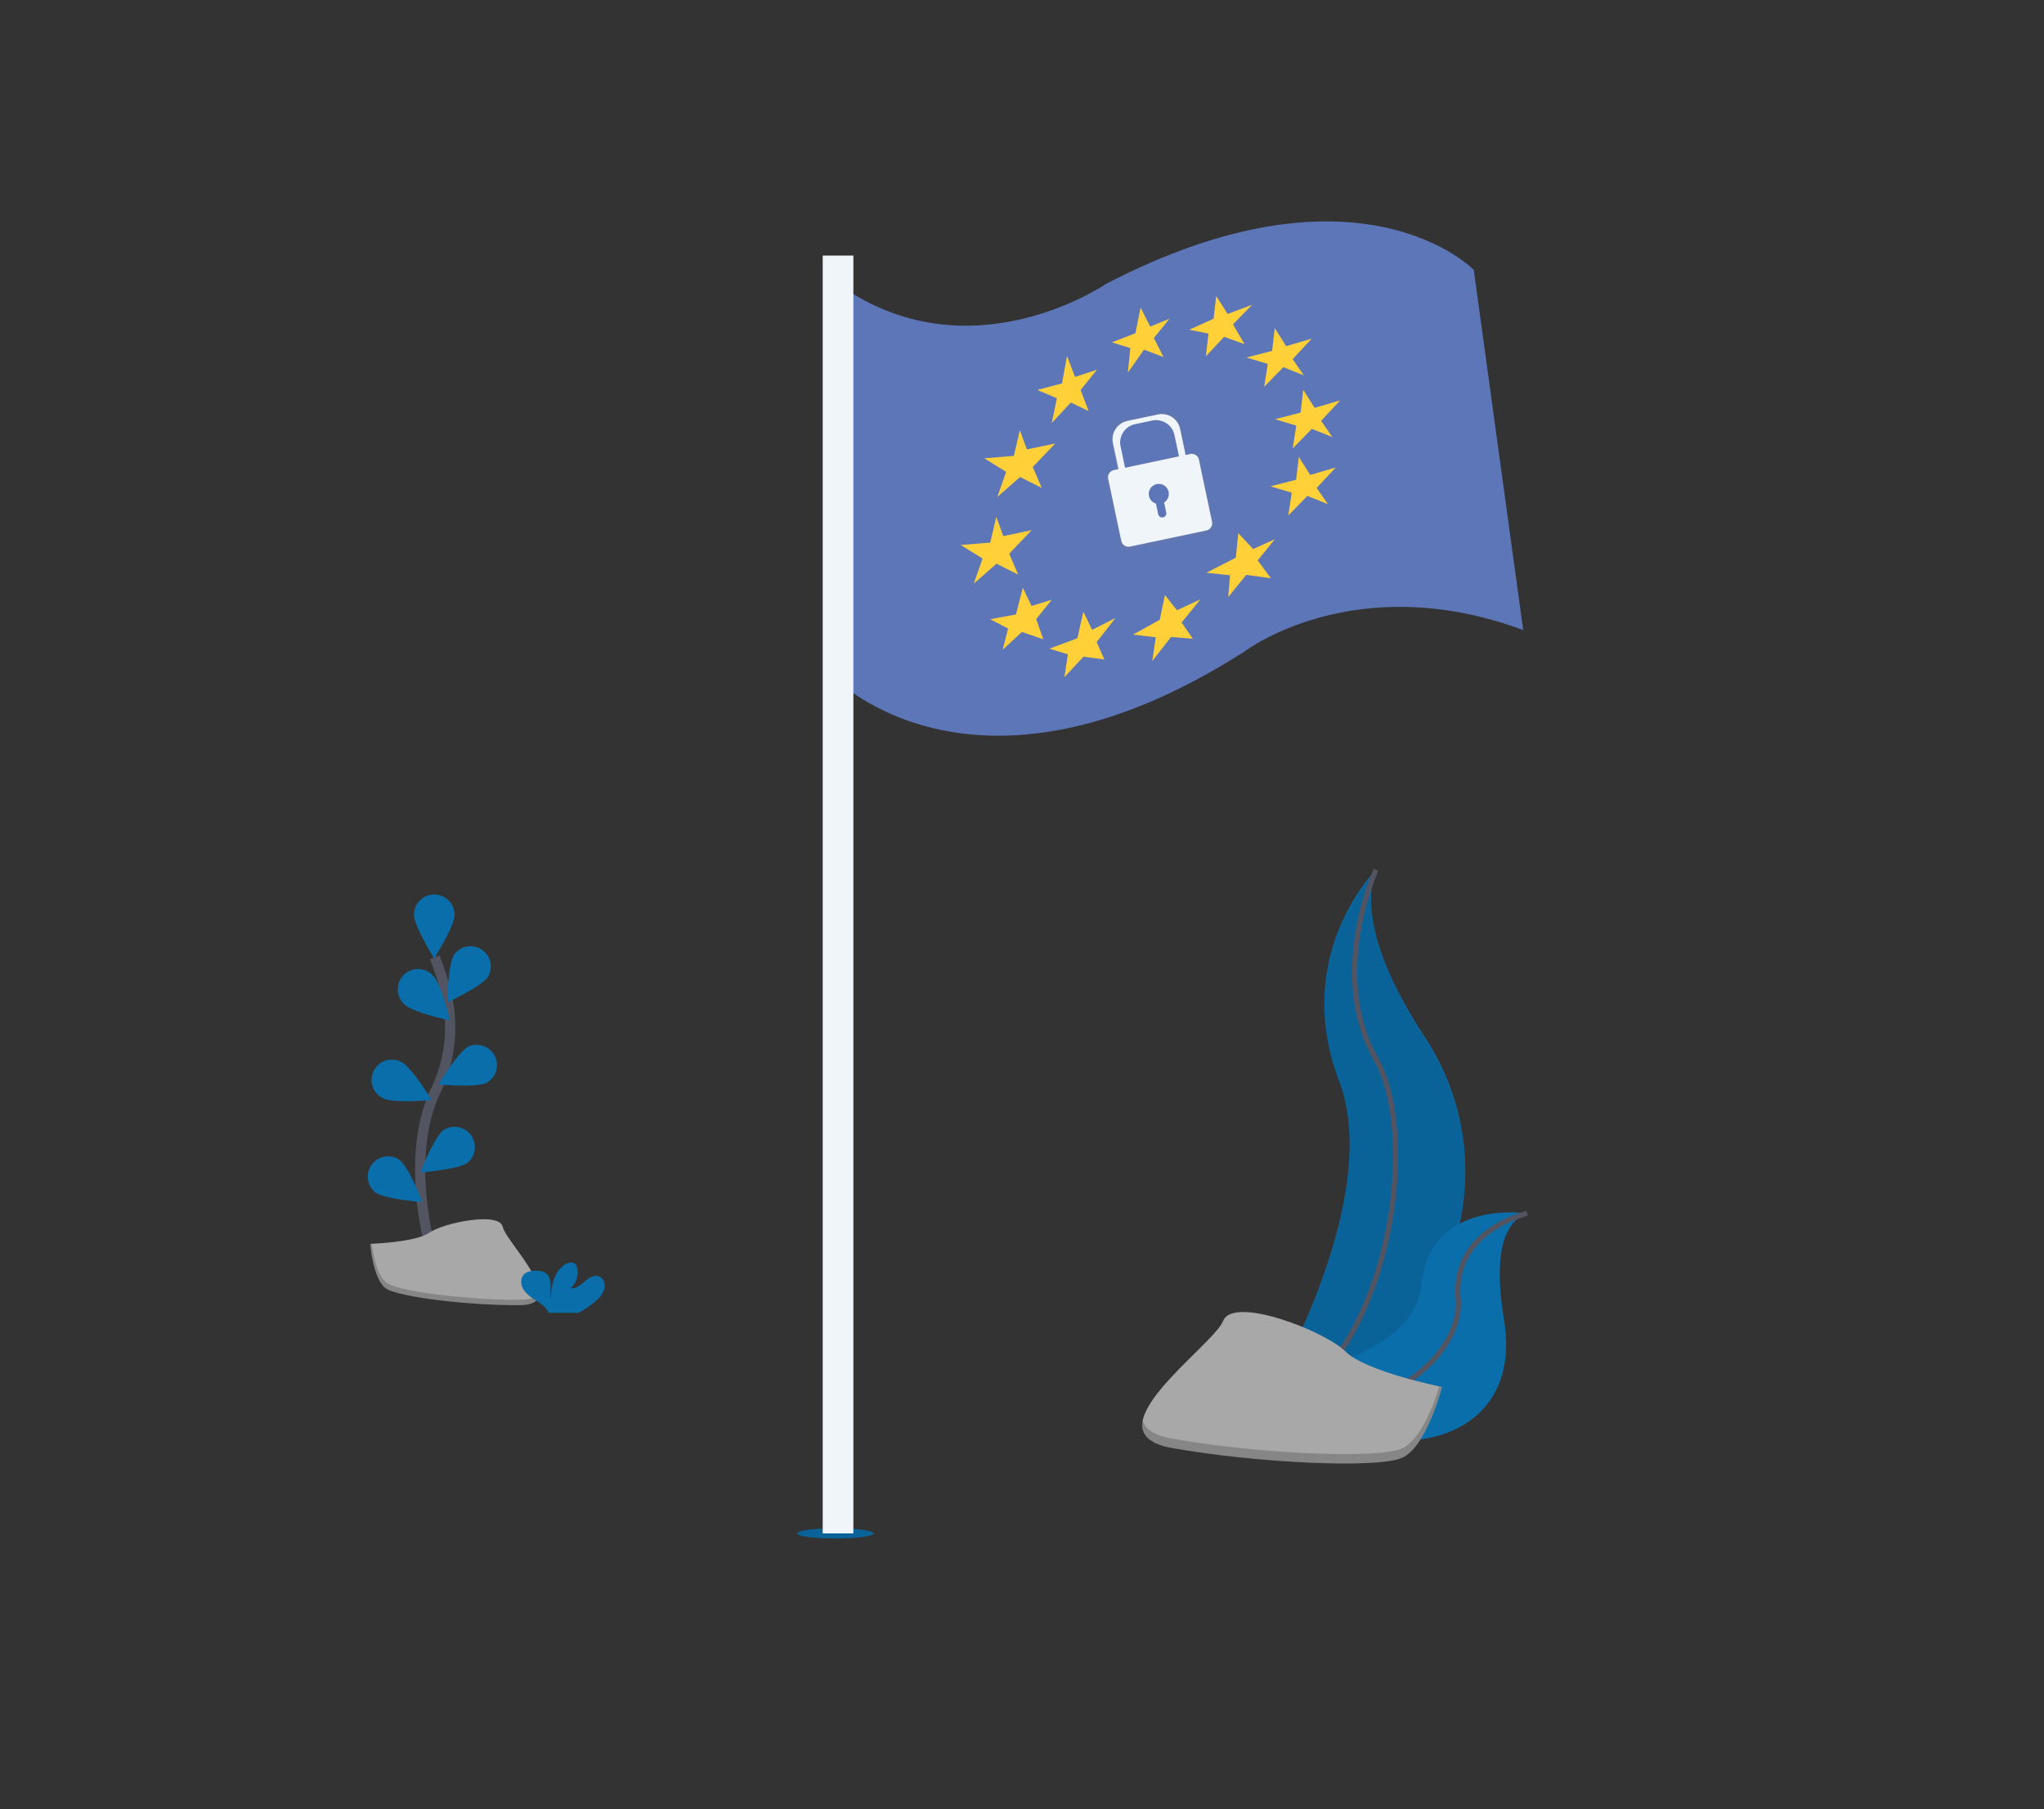 <svg width="400" height="354" fill="none" xmlns="http://www.w3.org/2000/svg"><rect width="100%" height="100%" fill="#333333" stroke="none"/><g clip-path="url(#clip0)"><path d="M162.013 54.06v77.44s27.487 30.5 81.494-4.016c0 0 21.493-16.484 54.576-4.217l-9.676-70.469s-22.364-23.105-72.103 2.825c-.003-.002-28.068 19.228-54.291-1.563z" fill="#5D76B7"/><path d="M208.803 69.64l-.974 5.373-4.834 1.277 3.836 1.627-1.014 4.846 3.729-4.012 3.489 1.657-1.571-4.104 3.203-3.967-4.295 1.41-1.569-4.108zm14.4-9.465l-1.005 5.02-4.615 1.79 3.619 1.112-.489 4.804 3.161-4.49 3.823 1.45-1.891-3.725 3.044-3.778-3.757 1.541-1.89-3.724zm14.809-2.27l-.52 4.451-4.762 2.154 3.767.753-.52 4.452 3.568-3.82 4 1.438-2.257-3.877 3.745-3.833-4.792 1.802-2.229-3.52zm11.452 6.295l-.517 4.453-5.012 1.294 4.16 1.246-.693 4.467 3.745-3.833 4.012 1.615-2.199-3.174 3.728-4.012-4.994 1.47-2.23-3.526zm5.575 12.071l-.52 4.452-5.009 1.296 4.161 1.246-.694 4.466 3.742-3.835 4.012 1.615-2.199-3.173 3.732-4.01-4.998 1.467-2.227-3.524zm-.868 13.126l-.52 4.452-5.009 1.296 4.157 1.244-.69 4.469 3.742-3.835 4.012 1.614-2.199-3.173 3.732-4.01-4.998 1.467-2.227-3.524zm-11.839 14.906l-.49 4.804-5.757 2.942 4.627.502-.356 4.262 3.527-4.344 4.818.663-2.579-3.494 3.362-4.154-4.25 1.935-2.902-3.116zm-14.36 12.112l-1.013 4.846-5.232 2.896 4.452.52-.681 4.643 3.675-4.712 4.26.359-2.199-3.174 3.687-4.536-4.588 2.14-2.361-2.982zm-15.964 3.245l-1.163 5.209-5.479 2.038 3.619 1.112-.692 4.472 3.729-4.012 4.101.547-1.511-3.404 3.673-4.709-4.574 2.313-1.703-3.566zm-11.849-4.676l-1.337 5.223-5.043.941 3.503 1.83-1.073 4.146 3.774-3.485 4.173 1.423-1.379-3.943 3.044-3.779-3.96 1.209-1.702-3.565zm-5.194-13.869l-1.174 5.037-5.786.471 4.276 2.652-1.716 4.904 4.444-3.893 4.233 2.123-1.744-4.089 4.387-4.595-5.552 1.161-1.368-3.771zm4.613-16.959l-1.174 5.037-5.786.471 4.278 2.649-1.718 4.907 4.446-3.896 4.231 2.126-1.748-4.091 4.39-4.593-5.549 1.158-1.37-3.768z" fill="#FFD037"/><path d="M237.764 102.538l-2.708-12.788a1.514 1.514 0 00-1.21-1.181 1.517 1.517 0 00-.593.007l-.931.206-1.129-5.353a3.864 3.864 0 00-1.676-2.446 3.87 3.87 0 00-2.914-.544l-6.267 1.322a3.876 3.876 0 00-3.008 3.078c-.093.5-.087 1.014.018 1.512l1.129 5.353-.935.198a1.52 1.52 0 00-1.174 1.804l2.708 12.787a1.513 1.513 0 00.658.961 1.522 1.522 0 001.145.213l15.711-3.313a1.518 1.518 0 001.187-1.218 1.524 1.524 0 00-.011-.598zm-18.836-15.526a3.882 3.882 0 01.544-2.915 3.86 3.86 0 012.445-1.675l3.526-.745a3.872 3.872 0 014.59 2.99l.927 4.393-11.103 2.34-.929-4.389zm8.971 11.536l.43 2.083a.848.848 0 01-.119.642.862.862 0 01-.538.369.843.843 0 01-.641-.119.848.848 0 01-.369-.538l-.462-2.188a2.068 2.068 0 01-1.476-2.133 2.07 2.07 0 011.772-1.894 2.065 2.065 0 011.397 3.789l.006-.01z" fill="url(#paint0_linear)"/><path d="M226.585 81.09l-5.95 1.256a3.68 3.68 0 00-2.839 4.36l1.185 5.615 1.301-.275-.992-4.701a3.67 3.67 0 01.516-2.769 3.692 3.692 0 012.323-1.592l3.347-.705a3.68 3.68 0 014.361 2.839l.992 4.7 1.301-.275-1.184-5.615a3.685 3.685 0 00-1.593-2.323 3.667 3.667 0 00-2.768-.516z" fill="#F0F5FA"/><path d="M232.901 88.827l-14.919 3.143a1.448 1.448 0 00-1.117 1.712l2.564 12.14a1.446 1.446 0 001.712 1.117l14.929-3.15a1.448 1.448 0 001.117-1.713l-2.56-12.124a1.446 1.446 0 00-1.726-1.125zm-5.094 9.467l.414 1.968a.79.79 0 01-.11.605.796.796 0 01-.506.351.81.81 0 01-.831-.328.805.805 0 01-.125-.288l-.434-2.085a1.962 1.962 0 111.607-.224h-.015z" fill="#F0F5FA"/><ellipse cx="163.5" cy="300" rx="7.5" ry="1" fill="#096399"/><path fill="#F0F5FA" d="M161 50h6v250h-6z"/><path d="M84.298 244.36s-5.267-17.875.99-31.039a28.241 28.241 0 002.283-17.717 47.501 47.501 0 00-2.506-8.314" stroke="#535461" stroke-width="2" stroke-miterlimit="10"/><path d="M88.95 178.972c0 2.193-3.972 8.545-3.972 8.545s-3.973-6.356-3.973-8.545a3.974 3.974 0 016.781-2.809 3.973 3.973 0 011.164 2.809zm6.558 12.136c-1.192 1.839-7.977 5.017-7.977 5.017s.124-7.492 1.315-9.331a3.972 3.972 0 016.662 4.314zm-.286 20.743c-1.958.985-9.418.306-9.418.306s3.889-6.404 5.843-7.389a3.976 3.976 0 015.182 1.831 3.973 3.973 0 01-1.607 5.256v-.004zm-3.75 15.647c-1.764 1.303-9.231 1.89-9.231 1.89s2.748-6.967 4.512-8.27a3.975 3.975 0 015.398.942 3.972 3.972 0 01-.679 5.438zm-12.266-30.944c1.589 1.525 8.894 3.11 8.894 3.11s-1.792-7.273-3.365-8.799a3.984 3.984 0 00-4.441-.974 3.973 3.973 0 00-1.088 6.663zm-4.156 18.348c1.959.985 9.419.305 9.419.305s-3.889-6.403-5.843-7.388a3.966 3.966 0 00-3.101-.332 3.966 3.966 0 00-2.385 2.009 3.975 3.975 0 001.91 5.41v-.004zm-1.592 18.391c1.764 1.303 9.231 1.891 9.231 1.891s-2.748-6.967-4.512-8.27a3.971 3.971 0 00-4.719 6.379z" fill="#0A6EAA"/><path d="M72.449 243.347s8.902-.274 11.583-2.185c2.681-1.91 13.692-4.19 14.356-1.128.663 3.063 13.374 15.238 3.313 15.309-10.062.072-23.35-1.565-26.027-3.178-2.677-1.612-3.225-8.818-3.225-8.818z" fill="#A8A8A8"/><path opacity=".2" d="M101.891 254.287c-10.05.079-23.349-1.565-26.026-3.178-2.038-1.244-2.852-5.696-3.122-7.754h-.298s.564 7.178 3.241 8.81c2.677 1.633 15.977 3.278 26.027 3.178 2.899-.024 3.9-1.056 3.849-2.582-.405.93-1.51 1.506-3.671 1.526z" fill="#000"/><path d="M116.779 254.357a4.638 4.638 0 001.521-2.296c.199-.914-.191-2.006-1.065-2.34-.977-.373-2.022.302-2.812.989-.791.687-1.7 1.466-2.737 1.319a4.157 4.157 0 001.287-3.897 1.629 1.629 0 00-.357-.794c-.545-.58-1.526-.33-2.177.127-2.066 1.454-2.642 4.258-2.654 6.784-.206-.909-.031-1.859-.039-2.78-.008-.922-.263-1.986-1.049-2.471a3.178 3.178 0 00-1.589-.377c-.929-.036-1.962.059-2.598.739-.794.842-.584 2.26.103 3.177.688.918 1.728 1.51 2.69 2.153a5.955 5.955 0 011.922 1.832c.058.103.106.212.143.325h5.82a16.257 16.257 0 003.591-2.49zm152.489-84.169s-16.62 16.62-7.237 41.28c9.383 24.66-16.084 65.67-16.084 65.67s.274-.04.795-.127c34.133-6.026 51.091-45.062 32.112-74.064-7.071-10.784-12.863-23.432-9.586-32.759z" fill="#0A6EAA"/><path opacity=".1" d="M269.269 170.462s-16.621 16.62-7.238 41.28-16.084 65.67-16.084 65.67.274-.04.795-.127c34.118-6.026 51.075-45.078 32.096-74.075-7.055-10.769-12.847-23.437-9.569-32.748z" fill="#000"/><path d="M269.268 170.188s-9.382 20.37 0 36.99c9.383 16.62 1.589 63.258-23.321 69.96" stroke="#535461" stroke-miterlimit="10"/><path d="M298.866 237.403s-18.964-3.019-20.692 13.974c-1.728 16.994-36.465 19.361-36.465 19.361l.651.433c28.68 18.829 56.101 11.993 51.965-13.009-1.533-9.299-1.41-18.634 4.541-20.759z" fill="#0A6EAA"/><path d="M298.866 237.403s-14.721 3.229-13.506 16.616c1.216 13.387-21.863 29.431-43.651 16.719" stroke="#535461" stroke-miterlimit="10"/><path d="M282.182 271.35s-14.935-2.995-18.919-6.967c-3.985-3.973-21.908-10.952-23.898-5.959-1.99 4.993-26.884 21.887-9.97 24.875 16.914 2.987 39.83 3.972 44.807 1.986 4.977-1.986 7.98-13.935 7.98-13.935z" fill="#A8A8A8"/><path opacity=".2" d="M229.395 281.463c16.93 2.988 39.83 3.973 44.807 1.987 3.794-1.518 6.427-8.803 7.468-12.195l.496.103s-2.987 11.949-7.964 13.939c-4.977 1.99-27.881.997-44.807-1.986-4.886-.862-6.284-2.888-5.756-5.45.429 1.66 2.133 2.947 5.756 3.602z" fill="#000"/></g><defs><linearGradient id="paint0_linear" x1="20813.1" y1="1969.77" x2="20660.8" y2="105.037" gradientUnits="userSpaceOnUse"><stop stop-color="gray" stop-opacity=".25"/><stop offset=".54" stop-color="gray" stop-opacity=".12"/><stop offset="1" stop-color="gray" stop-opacity=".1"/></linearGradient><clipPath id="clip0"><path fill="#fff" d="M0 0h400v353.187H0z"/></clipPath></defs></svg>